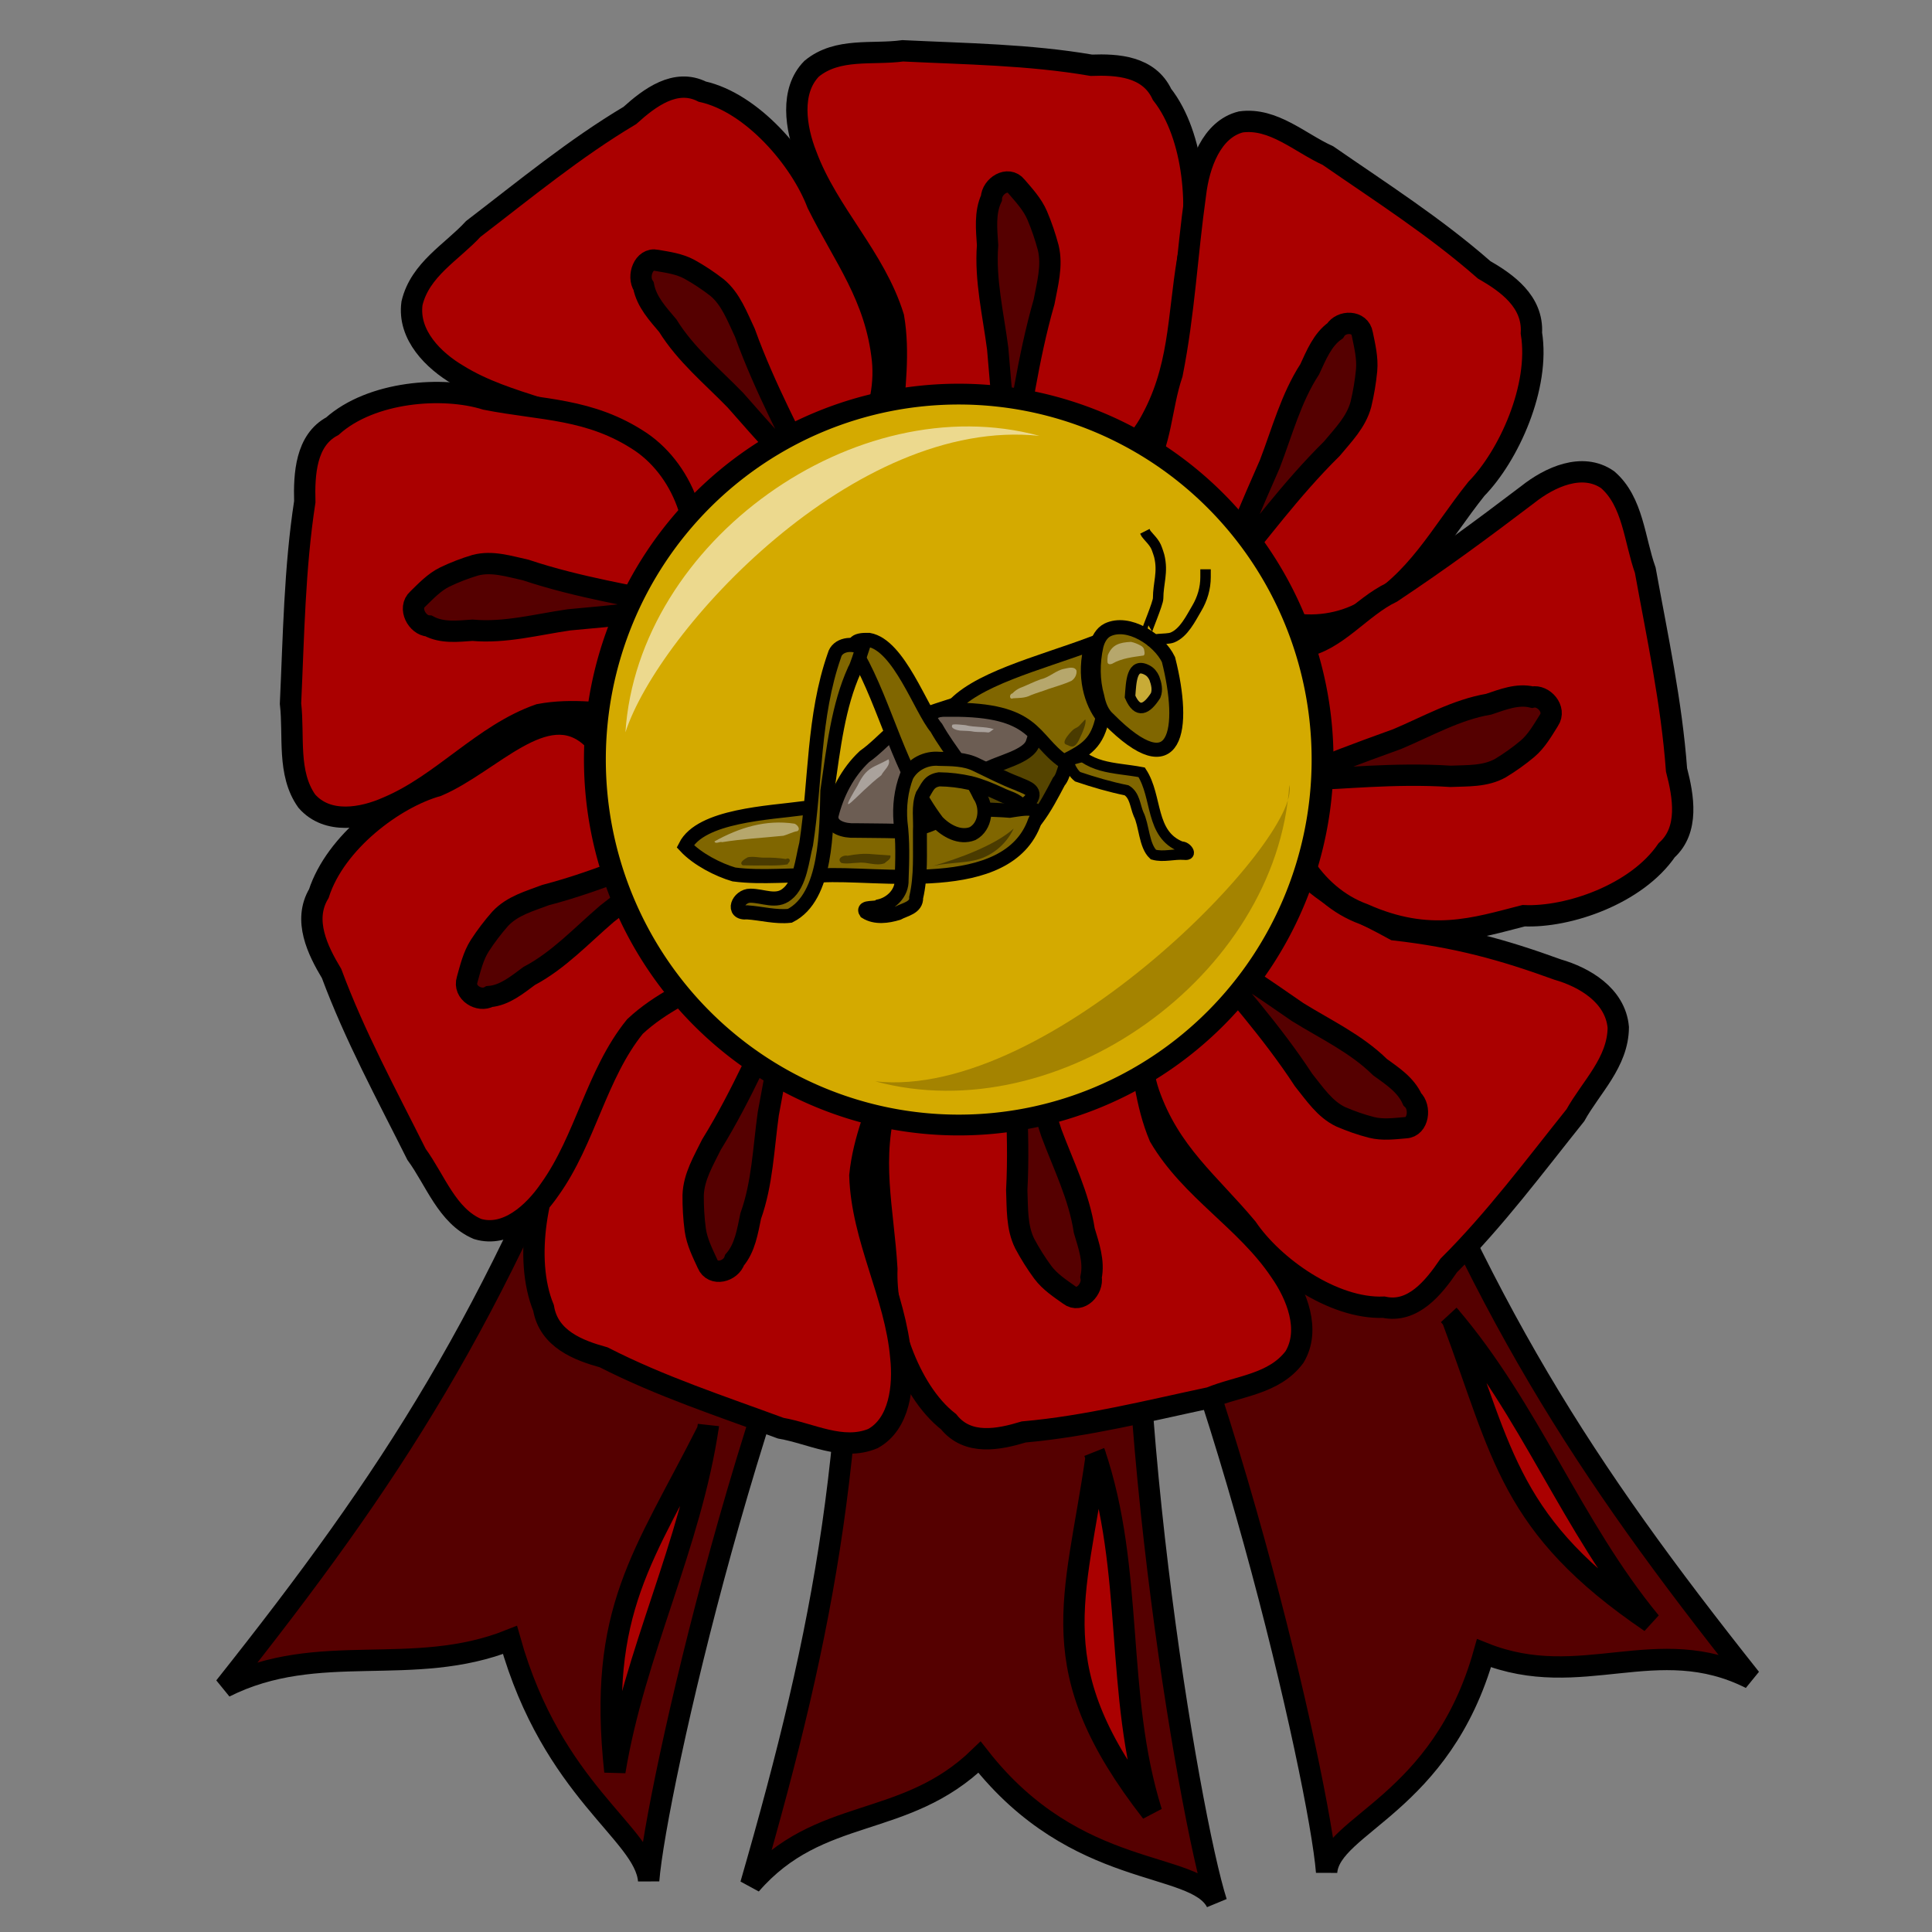 <?xml version="1.0" encoding="UTF-8" standalone="no"?>
<!-- Created with Inkscape (http://www.inkscape.org/) -->
<svg
   xmlns:dc="http://purl.org/dc/elements/1.1/"
   xmlns:cc="http://creativecommons.org/ns#"
   xmlns:rdf="http://www.w3.org/1999/02/22-rdf-syntax-ns#"
   xmlns:svg="http://www.w3.org/2000/svg"
   xmlns="http://www.w3.org/2000/svg"
   xmlns:sodipodi="http://sodipodi.sourceforge.net/DTD/sodipodi-0.dtd"
   xmlns:inkscape="http://www.inkscape.org/namespaces/inkscape"
   width="250"
   height="250"
   id="svg2"
   sodipodi:version="0.32"
   inkscape:version="0.46"
   sodipodi:docname="locustaward3.svg"
   inkscape:output_extension="org.inkscape.output.svg.inkscape"
   inkscape:export-filename="P:\pidgey2\data\images\locustaward3.png"
   inkscape:export-xdpi="92.160004"
   inkscape:export-ydpi="92.160004"
   version="1.0">
  <rect width="100%" height="100%" fill="#808080" stroke="none"/>
  <defs
     id="defs4">
    <inkscape:perspective
       sodipodi:type="inkscape:persp3d"
       inkscape:vp_x="0 : 125 : 1"
       inkscape:vp_y="0 : 1000 : 0"
       inkscape:vp_z="250 : 125 : 1"
       inkscape:persp3d-origin="125 : 83.333333 : 1"
       id="perspective3645" />
  </defs>
  <sodipodi:namedview
     id="base"
     pagecolor="#cb90ff"
     bordercolor="#666666"
     borderopacity="1.0"
     gridtolerance="10000"
     guidetolerance="10"
     objecttolerance="10"
     inkscape:pageopacity="0"
     inkscape:pageshadow="2"
     inkscape:zoom="3.156"
     inkscape:cx="147.4412"
     inkscape:cy="121.83142"
     inkscape:document-units="px"
     inkscape:current-layer="layer1"
     showgrid="false"
     inkscape:window-width="1680"
     inkscape:window-height="994"
     inkscape:window-x="0"
     inkscape:window-y="22" />
  <g
     inkscape:label="Layer 1"
     inkscape:groupmode="layer"
     id="layer1">
    <path
       style="opacity:1;fill:#550000;fill-opacity:1;stroke:#000000;stroke-width:2.759;stroke-miterlimit:4;stroke-dasharray:none;stroke-opacity:1"
       d="M 110.388,144.887 C 111.281,186.771 106.85,210.212 97.146,243.853 C 106.048,233.584 117,236.831 126.749,227.377 C 139.296,243.407 154.587,240.647 157.416,246.156 C 153.83,235.006 143.983,176.52 147.711,143.094 C 142.698,144.509 115.221,142.964 110.388,144.887 z"
       id="path3306"
       sodipodi:nodetypes="cccccc"
       inkscape:transform-center-x="4.4332338"
       inkscape:transform-center-y="7.6574057" />
    <path
       style="opacity:1;fill:#550000;fill-opacity:1;stroke:#000000;stroke-width:2.759;stroke-miterlimit:4;stroke-dasharray:none;stroke-opacity:1"
       d="M 78.948,131.801 C 63.847,170.878 50.836,190.874 29.069,218.298 C 41.207,212.185 53.379,217.249 65.99,212.211 C 71.499,231.808 83.415,237.174 83.936,243.345 C 84.86,231.668 97.991,173.831 114.149,144.334 C 108.974,143.737 84.148,131.86 78.948,131.801 z"
       id="path3304"
       sodipodi:nodetypes="cccccc" />
    <path
       style="opacity:1;fill:#550000;fill-opacity:1;stroke:#000000;stroke-width:2.759;stroke-miterlimit:4;stroke-dasharray:none;stroke-opacity:1"
       d="M 176.652,130.691 C 191.753,169.768 204.764,189.764 226.53,217.188 C 214.392,211.075 204.639,218.96 192.028,213.923 C 186.519,233.52 172.185,236.064 171.663,242.236 C 170.74,230.559 157.609,172.722 141.451,143.225 C 146.626,142.627 171.451,130.75 176.652,130.691 z"
       id="path3274"
       sodipodi:nodetypes="cccccc" />
    <path
       style="fill:#aa0000;fill-opacity:1;stroke:#000000;stroke-width:2.759;stroke-miterlimit:4;stroke-dasharray:none;stroke-opacity:1"
       d="M 88.053,68.571 C 85.663,64.723 83.465,60.581 80.203,57.498 C 73.836,52.986 65.822,52.587 59.244,48.504 C 56.154,46.683 52.743,43.38 53.313,39.24 C 54.359,34.848 58.469,32.641 61.242,29.625 C 67.875,24.548 74.359,19.195 81.5,14.944 C 84.059,12.635 87.408,10.11 90.871,11.857 C 97.312,13.281 103.577,20.6 105.762,26.351 C 109.206,33.3 113.318,38.324 114.198,46.599 C 114.906,53.898 110.617,61.511 103.933,63.621 C 100.323,64.439 91.408,69.274 88.053,68.571 z"
       id="path3173"
       sodipodi:nodetypes="ccccccccccc" />
    <path
       style="fill:#550000;fill-opacity:1;stroke:#000000;stroke-width:2.759;stroke-miterlimit:4;stroke-dasharray:none;stroke-opacity:1"
       d="M 95.164,51.788 C 92.15,48.679 88.747,45.911 86.407,42.138 C 85.138,40.628 83.686,39.092 83.281,37.029 C 82.42,35.746 83.302,33.328 84.941,33.683 C 86.386,33.937 87.889,34.126 89.223,34.854 C 90.459,35.539 91.648,36.33 92.776,37.203 C 94.56,38.67 95.401,40.984 96.389,43.065 C 101.659,57.725 111.809,70.748 95.164,51.788 z"
       id="path3175"
       sodipodi:nodetypes="cccccccc" />
    <path
       style="fill:#aa0000;fill-opacity:1;stroke:#000000;stroke-width:2.759;stroke-miterlimit:4;stroke-dasharray:none;stroke-opacity:1"
       d="M 115.399,54.931 C 115.743,50.325 116.408,45.614 115.624,41.033 C 113.226,33.273 107.157,27.654 104.345,20.093 C 102.968,16.616 102.195,11.762 105.034,8.885 C 108.393,6.126 112.897,7.111 116.819,6.575 C 124.964,6.975 133.153,7.059 141.22,8.444 C 144.565,8.322 148.656,8.555 150.368,12.219 C 154.609,17.602 155.305,27.5 153.702,33.467 C 152.396,41.208 152.726,47.879 148.639,54.964 C 144.98,61.17 137.212,64.315 130.74,61.55 C 127.43,59.804 117.63,57.704 115.399,54.931 z"
       id="path3192"
       sodipodi:nodetypes="ccccccccccc" />
    <path
       style="fill:#550000;fill-opacity:1;stroke:#000000;stroke-width:2.759;stroke-miterlimit:4;stroke-dasharray:none;stroke-opacity:1"
       d="M 129.101,45.115 C 128.527,40.676 127.451,36.248 127.791,31.735 C 127.666,29.708 127.412,27.54 128.285,25.65 C 128.348,24.072 130.439,22.755 131.521,24.119 C 132.511,25.275 133.583,26.418 134.211,27.873 C 134.787,29.229 135.265,30.638 135.647,32.071 C 136.203,34.405 135.527,36.78 135.101,39.07 C 130.777,54.08 131.234,71.033 129.101,45.115 z"
       id="path3194"
       sodipodi:nodetypes="cccccccc" />
    <path
       style="fill:#aa0000;fill-opacity:1;stroke:#000000;stroke-width:2.759;stroke-miterlimit:4;stroke-dasharray:none;stroke-opacity:1"
       d="M 147.854,61.141 C 150.319,57.348 150.202,52.747 151.681,48.367 C 153.261,40.371 153.571,33.134 154.701,25.086 C 155.147,21.339 156.764,16.73 160.57,15.775 C 164.77,15.203 168.197,18.483 171.837,20.136 C 178.685,24.873 185.719,29.362 192.036,34.909 C 194.983,36.608 198.407,39.015 198.162,43.104 C 199.293,50.04 195.236,58.967 191.043,63.256 C 186.271,69.239 183.418,75.179 176.553,79.096 C 170.471,82.483 162.281,81.011 157.991,75.132 C 155.954,71.839 148.477,64.74 147.854,61.141 z"
       id="path3196"
       sodipodi:nodetypes="ccccccccccc"
       inkscape:transform-center-x="-6.4046617"
       inkscape:transform-center-y="3.7155259" />
    <path
       style="fill:#550000;fill-opacity:1;stroke:#000000;stroke-width:2.759;stroke-miterlimit:4;stroke-dasharray:none;stroke-opacity:1"
       d="M 164.31,60.051 C 165.903,55.907 167.058,51.502 169.475,47.786 C 170.321,45.968 171.121,43.958 172.765,42.796 C 173.563,41.468 175.988,41.457 176.282,43.219 C 176.593,44.752 176.981,46.317 176.839,47.913 C 176.698,49.395 176.448,50.87 176.104,52.313 C 175.485,54.629 173.783,56.317 172.338,58.065 C 161.539,68.699 153.955,83.59 164.31,60.051 z"
       id="path3198"
       sodipodi:nodetypes="cccccccc"
       inkscape:transform-center-x="-2.3686475"
       inkscape:transform-center-y="10.487483" />
    <path
       style="fill:#aa0000;fill-opacity:1;stroke:#000000;stroke-width:2.759;stroke-miterlimit:4;stroke-dasharray:none;stroke-opacity:1"
       d="M 82.758,92.761 C 78.456,92.373 74.059,91.642 69.776,92.462 C 62.517,94.997 57.243,101.471 50.168,104.449 C 46.914,105.91 42.377,106.717 39.701,103.666 C 37.138,100.059 38.077,95.241 37.592,91.041 C 37.999,82.323 38.112,73.558 39.439,64.928 C 39.339,61.347 39.573,56.969 43.004,55.15 C 48.049,50.633 57.298,49.928 62.866,51.669 C 70.092,53.1 76.324,52.774 82.926,57.178 C 88.708,61.121 91.614,69.449 89.005,76.366 C 87.36,79.902 85.357,90.384 82.758,92.761 z"
       id="path3200"
       sodipodi:nodetypes="ccccccccccc"
       inkscape:transform-center-x="-3.2859731"
       inkscape:transform-center-y="-5.5234569" />
    <path
       style="fill:#550000;fill-opacity:1;stroke:#000000;stroke-width:2.759;stroke-miterlimit:4;stroke-dasharray:none;stroke-opacity:1"
       d="M 73.645,80.206 C 69.496,80.801 65.355,81.935 61.14,81.553 C 59.246,81.678 57.22,81.941 55.458,80.999 C 53.984,80.924 52.763,78.681 54.042,77.528 C 55.125,76.473 56.198,75.33 57.559,74.664 C 58.829,74.053 60.147,73.547 61.487,73.144 C 63.669,72.559 65.885,73.292 68.023,73.757 C 82.026,78.449 97.865,78.029 73.645,80.206 z"
       id="path3202"
       sodipodi:nodetypes="cccccccc"
       inkscape:transform-center-x="-8.2123465"
       inkscape:transform-center-y="-7.8918761" />
    <path
       style="fill:#aa0000;fill-opacity:1;stroke:#000000;stroke-width:2.759;stroke-miterlimit:4;stroke-dasharray:none;stroke-opacity:1"
       d="M 169.117,113.363 C 172.297,116.487 176.604,118.167 180.46,120.324 C 188.507,121.241 194.424,122.868 201.574,125.466 C 204.982,126.443 209.032,128.777 209.405,132.943 C 209.37,137.475 205.873,140.67 203.855,144.309 C 198.55,150.938 193.451,157.797 187.468,163.753 C 185.5,166.651 182.812,169.96 179.059,169.151 C 172.487,169.419 164.768,163.917 161.36,158.893 C 156.463,153.028 151.347,149.204 148.643,141.395 C 146.324,134.489 148.786,125.999 154.804,122.237 C 158.126,120.518 165.702,113.54 169.117,113.363 z"
       id="path3204"
       sodipodi:nodetypes="ccccccccccc" />
    <path
       style="fill:#550000;fill-opacity:1;stroke:#000000;stroke-width:2.759;stroke-miterlimit:4;stroke-dasharray:none;stroke-opacity:1"
       d="M 167.917,130.965 C 171.539,133.212 175.461,135.028 178.577,138.091 C 180.146,139.233 181.899,140.352 182.754,142.251 C 183.877,143.276 183.561,145.85 181.89,145.925 C 180.43,146.049 178.929,146.251 177.471,145.885 C 176.117,145.537 174.786,145.074 173.496,144.515 C 171.435,143.548 170.101,141.516 168.677,139.748 C 160.283,126.864 147.517,116.821 167.917,130.965 z"
       id="path3206"
       sodipodi:nodetypes="cccccccc" />
    <path
       style="fill:#aa0000;fill-opacity:1;stroke:#000000;stroke-width:2.759;stroke-miterlimit:4;stroke-dasharray:none;stroke-opacity:1"
       d="M 147.151,133.542 C 147.847,138.103 148.255,142.847 150.04,147.094 C 154.103,154.014 161.252,157.915 165.672,164.536 C 167.787,167.559 169.623,172.074 167.509,175.595 C 164.865,179.134 160.271,179.332 156.583,180.857 C 148.585,182.555 140.616,184.571 132.473,185.293 C 129.253,186.269 125.229,187.091 122.747,183.971 C 117.426,179.832 114.537,170.399 114.76,164.195 C 114.298,156.344 112.486,149.952 114.87,142.025 C 117.036,135.063 123.874,130.019 130.777,131.045 C 134.381,131.893 144.365,131.422 147.151,133.542 z"
       id="path3208"
       sodipodi:nodetypes="ccccccccccc" />
    <path
       style="fill:#550000;fill-opacity:1;stroke:#000000;stroke-width:2.759;stroke-miterlimit:4;stroke-dasharray:none;stroke-opacity:1"
       d="M 136.043,146.583 C 137.592,150.746 139.626,154.77 140.305,159.239 C 140.88,161.175 141.611,163.215 141.186,165.273 C 141.477,166.822 139.742,168.636 138.386,167.589 C 137.166,166.72 135.87,165.885 134.935,164.633 C 134.072,163.464 133.293,162.219 132.602,160.926 C 131.541,158.802 131.666,156.322 131.567,153.99 C 132.411,138.308 128.177,121.965 136.043,146.583 z"
       id="path3210"
       sodipodi:nodetypes="cccccccc" />
    <path
       style="fill:#aa0000;fill-opacity:1;stroke:#000000;stroke-width:2.759;stroke-miterlimit:4;stroke-dasharray:none;stroke-opacity:1"
       d="M 115.149,138.85 C 113.603,143.164 111.723,147.482 111.266,152.114 C 111.52,160.283 115.859,167.507 116.562,175.611 C 116.966,179.363 116.427,184.253 112.945,186.155 C 108.994,187.786 104.933,185.479 101.03,184.808 C 93.322,181.962 85.488,179.406 78.115,175.638 C 74.874,174.744 71.011,173.284 70.335,169.251 C 67.687,162.806 69.63,153.099 72.742,147.86 C 76.038,140.829 77.481,134.33 83.27,128.768 C 88.418,123.922 96.699,123.253 102.179,127.862 C 104.893,130.537 113.74,135.515 115.149,138.85 z"
       id="path3212"
       sodipodi:nodetypes="ccccccccccc"
       inkscape:transform-center-x="7.609102"
       inkscape:transform-center-y="-3.6302808" />
    <path
       style="fill:#550000;fill-opacity:1;stroke:#000000;stroke-width:2.759;stroke-miterlimit:4;stroke-dasharray:none;stroke-opacity:1"
       d="M 99.415,144.124 C 98.795,148.555 98.658,153.128 97.142,157.355 C 96.727,159.338 96.399,161.494 95.063,163.043 C 94.585,164.538 92.233,165.169 91.554,163.533 C 90.909,162.125 90.183,160.705 89.964,159.119 C 89.769,157.643 89.683,156.148 89.694,154.658 C 89.777,152.251 91.052,150.177 92.064,148.109 C 100.173,135.017 104.207,118.616 99.415,144.124 z"
       id="path3214"
       sodipodi:nodetypes="cccccccc"
       inkscape:transform-center-x="5.4190788"
       inkscape:transform-center-y="-9.802022" />
    <path
       style="fill:#aa0000;fill-opacity:1;stroke:#000000;stroke-width:2.759;stroke-miterlimit:4;stroke-dasharray:none;stroke-opacity:1"
       d="M 168.659,83.69 C 172.922,82.965 176.109,78.544 180.084,76.651 C 186.565,72.33 191.485,68.697 197.689,63.992 C 200.521,61.741 204.746,59.795 208.027,62.071 C 211.322,64.917 211.487,69.835 212.897,73.79 C 214.45,82.358 216.301,90.898 216.941,99.617 C 217.839,103.068 218.59,107.379 215.666,110.023 C 211.778,115.702 202.954,118.756 197.159,118.492 C 190.891,120.096 184.994,122.097 176.45,118.282 C 169.955,115.935 165.271,108.593 166.259,101.209 C 167.065,97.354 166.667,86.664 168.659,83.69 z"
       id="path3216"
       sodipodi:nodetypes="ccccccccccc"
       inkscape:transform-center-x="0.56387444"
       inkscape:transform-center-y="4.2024717" />
    <path
       style="fill:#550000;fill-opacity:1;stroke:#000000;stroke-width:2.759;stroke-miterlimit:4;stroke-dasharray:none;stroke-opacity:1"
       d="M 180.795,95.636 C 184.691,93.995 188.457,91.834 192.635,91.125 C 194.446,90.518 196.354,89.744 198.276,90.207 C 199.724,89.902 201.412,91.767 200.428,93.215 C 199.611,94.516 198.826,95.901 197.652,96.896 C 196.556,97.815 195.39,98.644 194.179,99.378 C 192.191,100.505 189.875,100.361 187.696,100.457 C 173.05,99.489 157.766,103.954 180.795,95.636 z"
       id="path3218"
       sodipodi:nodetypes="cccccccc"
       inkscape:transform-center-x="6.3054232"
       inkscape:transform-center-y="8.0785228" />
    <path
       style="fill:#aa0000;fill-opacity:1;stroke:#000000;stroke-width:2.759;stroke-miterlimit:4;stroke-dasharray:none;stroke-opacity:1"
       d="M 93.43,125.927 C 89.558,127.968 85.437,129.768 82.162,132.834 C 77.162,139.011 75.76,147.468 71.131,153.924 C 69.045,156.971 65.546,160.166 61.784,159.028 C 57.85,157.351 56.335,152.705 53.898,149.372 C 50.049,141.677 45.925,134.104 42.908,125.976 C 41.098,122.963 39.191,119.081 41.255,115.631 C 43.403,108.976 50.991,103.269 56.6,101.689 C 63.556,98.728 70.565,90.123 76.443,95.341 C 83.296,95.53 89.796,101.064 90.89,108.431 C 91.183,112.369 94.513,122.456 93.43,125.927 z"
       id="path3220"
       sodipodi:nodetypes="ccccccccccc"
       inkscape:transform-center-x="2.6124715"
       inkscape:transform-center-y="-3.9093969" />
    <path
       style="fill:#550000;fill-opacity:1;stroke:#000000;stroke-width:2.759;stroke-miterlimit:4;stroke-dasharray:none;stroke-opacity:1"
       d="M 78.54,118.239 C 75.271,121.039 72.268,124.294 68.472,126.292 C 66.91,127.445 65.3,128.788 63.337,128.953 C 62.038,129.702 59.911,128.454 60.451,126.76 C 60.872,125.258 61.241,123.687 62.087,122.365 C 62.881,121.141 63.767,119.98 64.721,118.895 C 66.309,117.19 68.562,116.595 70.617,115.815 C 84.876,112.109 98.247,103.011 78.54,118.239 z"
       id="path3222"
       sodipodi:nodetypes="cccccccc"
       inkscape:transform-center-x="-3.4006616"
       inkscape:transform-center-y="-9.7865282" />
    <path
       sodipodi:type="arc"
       style="fill:#d4aa00;fill-opacity:1;stroke:#000000;stroke-width:2.222;stroke-miterlimit:4;stroke-dasharray:none;stroke-opacity:1"
       id="path3262"
       sodipodi:cx="145.24794"
       sodipodi:cy="104.75207"
       sodipodi:rx="36.983471"
       sodipodi:ry="39.049587"
       d="M 182.231,104.752 A 36.983,39.05 0 1 1 108.264,104.752 A 36.983,39.05 0 1 1 182.231,104.752 z"
       transform="matrix(1.273,0,0,1.211,-60.841,-28.567)" />
    <path
       style="opacity:1;fill:#aa0000;fill-opacity:1;stroke:#000000;stroke-width:2.759;stroke-miterlimit:4;stroke-dasharray:none;stroke-opacity:1"
       d="M 91.664,184.445 C 89.387,199.96 82.102,213.801 79.563,229.233 C 77.316,208.293 83.3,201.436 91.539,185.131 C 91.603,184.908 91.647,184.677 91.664,184.445 z"
       id="path3308"
       sodipodi:nodetypes="cccc" />
    <path
       style="opacity:1;fill:#aa0000;fill-opacity:1;stroke:#000000;stroke-width:2.759;stroke-miterlimit:4;stroke-dasharray:none;stroke-opacity:1"
       d="M 141.626,187.95 C 146.851,203.295 144.196,219.113 149.011,234.487 C 134.552,215.932 139.174,207.134 141.823,188.639 C 141.792,188.405 141.729,188.174 141.626,187.95 z"
       id="path3317"
       sodipodi:nodetypes="cccc" />
    <path
       style="opacity:1;fill:#aa0000;fill-opacity:1;stroke:#000000;stroke-width:2.759;stroke-miterlimit:4;stroke-dasharray:none;stroke-opacity:1"
       d="M 187.503,170.186 C 198.005,182.453 203.34,197.493 213.575,209.909 C 195.315,197.501 194.496,188.198 187.949,170.748 C 187.821,170.547 187.674,170.357 187.503,170.186 z"
       id="path3319"
       sodipodi:nodetypes="cccc" />
    <path
       style="opacity:1;fill:#ffffff;fill-opacity:0.558;stroke:none;stroke-width:2;stroke-miterlimit:4;stroke-dasharray:none;stroke-opacity:1"
       d="M 134.506,56.401 C 110.741,49.944 82.552,70.048 80.93,94.759 C 85.213,81.589 110.587,53.856 134.506,56.401 z"
       id="path4398"
       sodipodi:nodetypes="ccc" />
    <path
       style="opacity:1;fill:#000000;fill-opacity:0.227;stroke:none;stroke-width:2;stroke-miterlimit:4;stroke-dasharray:none;stroke-opacity:1"
       d="M 113.263,139.926 C 137.028,146.382 165.217,126.278 166.838,101.567 C 168.523,108.352 135.947,142.422 113.263,139.926 z"
       id="path4403"
       sodipodi:nodetypes="ccc" />
    <g
       id="g4249"
       transform="matrix(1.034,0,0,1.046,-4.917,-4.694)">
      <path
         sodipodi:nodetypes="cccccccccc"
         id="path4100"
         d="M 138.372,96.207 C 140.943,99.72 143.983,99.352 147.629,100.028 C 149.652,103.096 148.631,107.712 152.599,109.241 C 153.256,109.181 154.098,110.353 152.973,110.213 C 151.622,110.108 150.4,110.559 149.095,110.206 C 147.898,109.109 147.945,106.55 147.233,105.19 C 146.809,104.192 146.771,102.872 145.749,102.257 C 143.656,101.835 141.651,101.253 139.61,100.574 C 138.709,99.837 138.438,98.65 138.092,97.593 C 138.04,97.112 138.241,96.658 138.372,96.207 z"
         style="opacity:1;fill:#806600;fill-opacity:1;stroke:#000000;stroke-width:1.308;stroke-miterlimit:4;stroke-dasharray:none;stroke-opacity:1" />
      <path
         id="path4088"
         d="M 139.2,98.142 C 137.867,98.493 138.083,100.283 137.261,101.181 C 136.403,102.791 135.547,104.43 134.434,105.878 C 133.111,107.369 131.303,108.427 129.326,108.732 C 126.467,109.393 123.513,109.167 120.613,109.474 C 119.326,109.504 117.904,109.564 116.763,108.887 C 115.777,108.076 115.878,106.594 116.412,105.56 C 116.843,103.966 118.019,102.595 119.579,102.023 C 121.82,100.959 123.953,99.693 126.105,98.466 C 128.057,97.367 130.244,96.82 132.241,95.823 C 133.744,95.17 135.451,94.525 137.094,94.992 C 138.349,95.531 138.743,96.984 139.2,98.142 z"
         style="opacity:1;fill:#554400;fill-opacity:1;stroke:#000000;stroke-width:1.744;stroke-miterlimit:4;stroke-dasharray:none;stroke-opacity:1" />
      <path
         sodipodi:nodetypes="ccccccccc"
         id="path4080"
         d="M 123.467,103.396 C 117.465,104.294 111.383,104.21 105.337,104.461 C 101.039,105.046 92.449,105.359 90.511,109.174 C 92.03,110.786 94.624,112.091 96.602,112.666 C 100.214,113.134 103.859,112.634 107.486,112.792 C 114.43,112.33 130.862,115.575 134.25,106.088 C 135.395,104.015 132.907,104.503 131.108,104.782 C 129.061,104.61 126.968,104.718 124.968,104.224 C 124.423,104.043 123.911,103.762 123.467,103.396 z"
         style="opacity:1;fill:#806600;fill-opacity:1;stroke:#000000;stroke-width:1.744;stroke-miterlimit:4;stroke-dasharray:none;stroke-opacity:1" />
      <path
         sodipodi:nodetypes="cccccccccccc"
         id="path4082"
         d="M 134.542,89.599 C 130.935,89.803 127.464,90.839 124.01,91.751 C 121.44,92.565 118.776,93.376 116.595,94.927 C 115.368,95.973 114.266,97.151 112.932,98.083 C 110.798,100.062 109.46,102.695 108.784,105.409 C 108.646,106.855 110.485,107.288 111.707,107.227 C 113.46,107.256 115.214,107.248 116.966,107.297 C 119.259,107.264 121.501,106.552 123.372,105.32 C 125.817,103.849 125.413,101.207 127.931,99.84 C 129.602,98.794 133.501,98.15 134.025,96.343 C 134.54,94.738 135.205,93.103 135.124,91.405 C 135.062,90.774 134.864,90.156 134.542,89.599 z"
         style="opacity:1;fill:#6c5d53;fill-opacity:1;stroke:#000000;stroke-width:1.8;stroke-miterlimit:4;stroke-dasharray:none;stroke-opacity:1" />
      <path
         sodipodi:nodetypes="cccccc"
         id="path4086"
         d="M 150.983,86.078 C 153.183,94.638 152.057,101.98 143.483,93.436 C 142.676,92.743 142.294,91.71 142.088,90.694 C 141.496,88.649 141.509,86.455 141.974,84.386 C 142.178,83.59 142.59,82.804 143.35,82.416 C 145.96,81.169 149.756,83.587 150.983,86.078 z"
         style="opacity:1;fill:#806600;fill-opacity:1;stroke:#000000;stroke-width:1.744;stroke-miterlimit:4;stroke-dasharray:none;stroke-opacity:1" />
      <path
         sodipodi:nodetypes="ccccccc"
         id="path4092"
         d="M 112.082,85.577 C 115.676,91.895 117.271,99.875 122.047,106.13 C 123.141,107.274 124.881,108.23 126.468,107.611 C 128.118,106.734 128.35,104.37 127.356,102.912 C 125.91,99.892 123.588,97.426 121.935,94.531 C 119.986,92.274 117.273,84.293 113.491,83.646 C 111.643,83.597 111.215,84.105 112.082,85.577 z"
         style="opacity:1;fill:#806600;fill-opacity:1;stroke:#000000;stroke-width:1.744;stroke-miterlimit:4;stroke-dasharray:none;stroke-opacity:1" />
      <path
         sodipodi:nodetypes="ccccc"
         id="path4084"
         d="M 141.375,84.124 C 134.836,86.544 126.572,88.543 123.673,92.284 C 134.493,92.214 133.868,95.91 137.863,98.68 C 140.834,97.216 142.068,96.368 142.748,93.189 C 141.405,91.517 140.175,88.167 141.375,84.124 z"
         style="opacity:1;fill:#806600;fill-opacity:1;stroke:#000000;stroke-width:1.744;stroke-miterlimit:4;stroke-dasharray:none;stroke-opacity:1" />
      <path
         sodipodi:nodetypes="ccccsccccc"
         id="path4094"
         d="M 112.672,84.705 C 111.412,83.895 109.518,84.235 109.177,85.561 C 106.496,93.114 106.853,101.141 105.642,108.901 C 105.149,110.768 104.911,113.836 103.235,115.111 C 101.887,116.192 100.287,115.301 98.668,115.294 C 97.127,115.283 96.198,117.559 98.271,117.354 C 100.047,117.476 101.821,117.972 103.605,117.78 C 108.289,115.46 108.162,107.027 108.29,102.341 C 109.076,96.929 109.656,91.824 111.684,87.379 C 111.964,86.972 112.511,85.174 112.672,84.705 z"
         style="opacity:1;fill:#806600;fill-opacity:1;stroke:#000000;stroke-width:1.744;stroke-miterlimit:4;stroke-dasharray:none;stroke-opacity:1" />
      <path
         sodipodi:nodetypes="cccccccccccccccccc"
         id="path4096"
         d="M 132.576,104.226 C 132.024,103.384 130.822,103.198 129.951,102.743 C 128.728,102.193 127.493,101.671 126.185,101.354 C 124.88,101.068 123.653,100.914 122.289,100.896 C 120.957,101.112 120.83,101.889 120.185,102.857 C 119.649,104.272 119.964,105.817 119.879,107.293 C 119.85,110.039 120.047,112.821 119.41,115.519 C 119.46,116.792 118.004,116.974 117.143,117.446 C 115.858,117.837 114.299,118.052 113.102,117.309 C 112.617,116.597 114.354,116.954 114.759,116.615 C 116.275,116.287 117.646,114.979 117.589,113.351 C 117.676,110.956 117.761,108.551 117.448,106.168 C 117.286,104.255 117.517,102.281 118.207,100.488 C 118.975,99.031 120.651,98.213 122.27,98.363 C 123.854,98.399 125.492,98.373 126.95,99.093 C 128.666,99.899 130.35,100.774 132.129,101.439 C 132.84,101.799 134.432,102.12 133.865,103.224 C 133.566,103.692 133.079,104.013 132.576,104.226 z"
         style="opacity:1;fill:#806600;fill-opacity:1;stroke:#000000;stroke-width:1.744;stroke-miterlimit:4;stroke-dasharray:none;stroke-opacity:1" />
      <path
         sodipodi:nodetypes="ccccc"
         id="path4136"
         d="M 146.174,90.666 C 147.134,92.848 148.26,92.248 149.378,90.523 C 149.658,89.829 149.468,89.055 149.215,88.383 C 149.036,87.98 148.745,87.613 148.351,87.404 C 146.348,86.32 146.318,88.909 146.174,90.666 z"
         style="opacity:1;fill:#c8ab37;fill-opacity:1;stroke:#000000;stroke-width:1.308;stroke-miterlimit:4;stroke-dasharray:none;stroke-opacity:1" />
      <path
         sodipodi:nodetypes="cccccc"
         id="path4158"
         d="M 94.166,108.579 C 94.301,108.967 94.833,108.549 95.135,108.67 C 97.672,108.263 100.231,108.139 102.793,107.878 C 103.392,107.721 103.94,107.401 104.555,107.304 C 104.977,107.022 104.514,106.505 104.181,106.384 C 100.598,105.846 97.28,106.866 94.166,108.579 z"
         style="opacity:1;fill:#ffffff;fill-opacity:0.424;stroke:none;stroke-width:1.5;stroke-miterlimit:4;stroke-dasharray:none;stroke-opacity:1" />
      <path
         id="path4165"
         d="M 137.958,87.22 C 136.884,87.415 136.089,88.285 135.026,88.514 C 134.125,88.826 133.276,89.269 132.384,89.605 C 132.037,89.769 131.713,89.988 131.452,90.271 C 131.04,90.345 131.048,91.083 131.537,90.873 C 132.279,90.83 133.06,90.854 133.737,90.498 C 134.463,90.205 135.222,90.005 135.953,89.726 C 136.921,89.395 137.922,89.142 138.851,88.707 C 139.267,88.438 139.546,87.928 139.468,87.427 C 139.265,86.987 138.69,87.069 138.301,87.147 C 138.187,87.17 138.073,87.197 137.958,87.22 z"
         style="opacity:1;fill:#ffffff;fill-opacity:0.424;stroke:none;stroke-width:1.5;stroke-miterlimit:4;stroke-dasharray:none;stroke-opacity:1" />
      <path
         sodipodi:nodetypes="ccccsccc"
         id="path4176"
         d="M 143.396,85.543 C 143.349,85.849 143.321,86.162 143.363,86.471 C 143.448,86.706 143.759,86.69 143.945,86.594 C 145.145,85.904 146.556,85.77 147.885,85.578 C 148.058,85.415 147.981,85.161 147.951,84.957 C 147.933,84.661 147.698,84.43 147.438,84.318 C 147.078,84.125 146.69,83.973 146.29,83.894 C 144.826,83.958 143.919,84.258 143.396,85.543 z"
         style="opacity:1;fill:#ffffff;fill-opacity:0.424;stroke:none;stroke-width:1.5;stroke-miterlimit:4;stroke-dasharray:none;stroke-opacity:1" />
      <path
         id="path4183"
         d="M 148.308,82.519 C 148.228,82.499 149.689,79.113 149.689,78.51 C 149.689,76.645 150.332,75.283 149.827,73.256 C 149.756,72.973 149.643,72.703 149.551,72.426 C 149.268,71.576 148.581,71.04 148.17,70.491 C 148.109,70.408 148.078,70.306 148.032,70.214"
         style="opacity:1;fill:none;fill-opacity:0.424;stroke:#000000;stroke-width:1.308;stroke-miterlimit:4;stroke-dasharray:none;stroke-opacity:1" />
      <path
         id="path4185"
         d="M 148.999,84.04 C 148.483,83.351 150.685,83.668 151.483,83.349 C 152.909,82.777 153.771,81.002 154.519,79.754 C 155.233,78.562 155.623,77.25 155.623,75.883 C 155.623,75.56 155.623,75.238 155.623,74.915"
         style="opacity:1;fill:none;fill-opacity:0.424;stroke:#000000;stroke-width:1.308;stroke-miterlimit:4;stroke-dasharray:none;stroke-opacity:1" />
      <path
         sodipodi:nodetypes="ccccc"
         id="path4193"
         d="M 131.609,106.991 C 130.656,109.002 128.741,110.539 126.545,110.95 C 125.397,111.224 122.35,111.309 121.228,111.696 C 124.77,110.722 129.366,109.007 131.609,106.991 L 131.609,106.991 z"
         style="opacity:1;fill:#000000;fill-opacity:0.424;stroke:none;stroke-width:1.5;stroke-miterlimit:4;stroke-dasharray:none;stroke-opacity:1" />
      <path
         id="path4203"
         d="M 115.463,111.277 C 114.386,111.677 113.28,111.085 112.18,111.218 C 111.475,111.229 110.747,111.393 110.055,111.246 C 109.392,110.734 110.276,110.214 110.816,110.353 C 111.84,110.161 112.882,110.044 113.922,110.158 C 114.677,110.199 115.43,110.278 116.186,110.311 C 116.291,110.797 115.731,110.994 115.463,111.277 z"
         style="opacity:1;fill:#000000;fill-opacity:0.424;stroke:none;stroke-width:1.5;stroke-miterlimit:4;stroke-dasharray:none;stroke-opacity:1" />
      <path
         id="path4213"
         d="M 103.318,111.415 C 101.975,111.64 100.608,111.515 99.254,111.556 C 98.737,111.556 98.221,111.551 97.705,111.534 C 97.138,111.185 98.03,110.711 98.34,110.54 C 99.047,110.389 99.768,110.613 100.483,110.585 C 101.359,110.572 102.235,110.621 103.102,110.755 C 103.544,110.504 103.771,110.972 103.411,111.251 L 103.364,111.333 L 103.318,111.415 L 103.318,111.415 z"
         style="opacity:1;fill:#000000;fill-opacity:0.424;stroke:none;stroke-width:1.5;stroke-miterlimit:4;stroke-dasharray:none;stroke-opacity:1" />
      <path
         sodipodi:nodetypes="cccc"
         id="path4231"
         d="M 115.956,98.421 C 116.271,99.154 115.342,99.791 115.049,100.39 C 112.03,102.673 109.203,106.432 112.075,101.665 C 113.245,99.281 114.053,99.488 115.956,98.421 z"
         style="opacity:1;fill:#ffffff;fill-opacity:0.424;stroke:none;stroke-width:1.5;stroke-miterlimit:4;stroke-dasharray:none;stroke-opacity:1" />
      <path
         id="path4240"
         d="M 129.125,94.686 C 127.965,94.326 126.722,94.496 125.55,94.189 C 125.025,94.161 124.474,94.044 123.965,94.128 C 123.595,94.604 124.547,94.834 124.914,94.872 C 125.51,94.911 126.109,94.887 126.696,95.014 C 127.279,95.076 127.868,95.018 128.45,95.102 C 128.719,95.045 128.886,94.802 129.125,94.686 z"
         style="opacity:1;fill:#ffffff;fill-opacity:0.424;stroke:none;stroke-width:1.5;stroke-miterlimit:4;stroke-dasharray:none;stroke-opacity:1" />
      <path
         id="path4247"
         d="M 140.564,93.482 C 140.786,93.848 140.2,95.188 139.783,96.024 C 139.136,97.321 138.594,96.704 138.222,96.611 C 137.367,96.396 138.958,94.776 139.198,94.655 C 139.937,94.285 139.734,94.314 140.564,93.482 z"
         style="opacity:1;fill:#000000;fill-opacity:0.424;stroke:none;stroke-width:1.5;stroke-miterlimit:4;stroke-dasharray:none;stroke-opacity:1" />
    </g>
  </g>
</svg>
